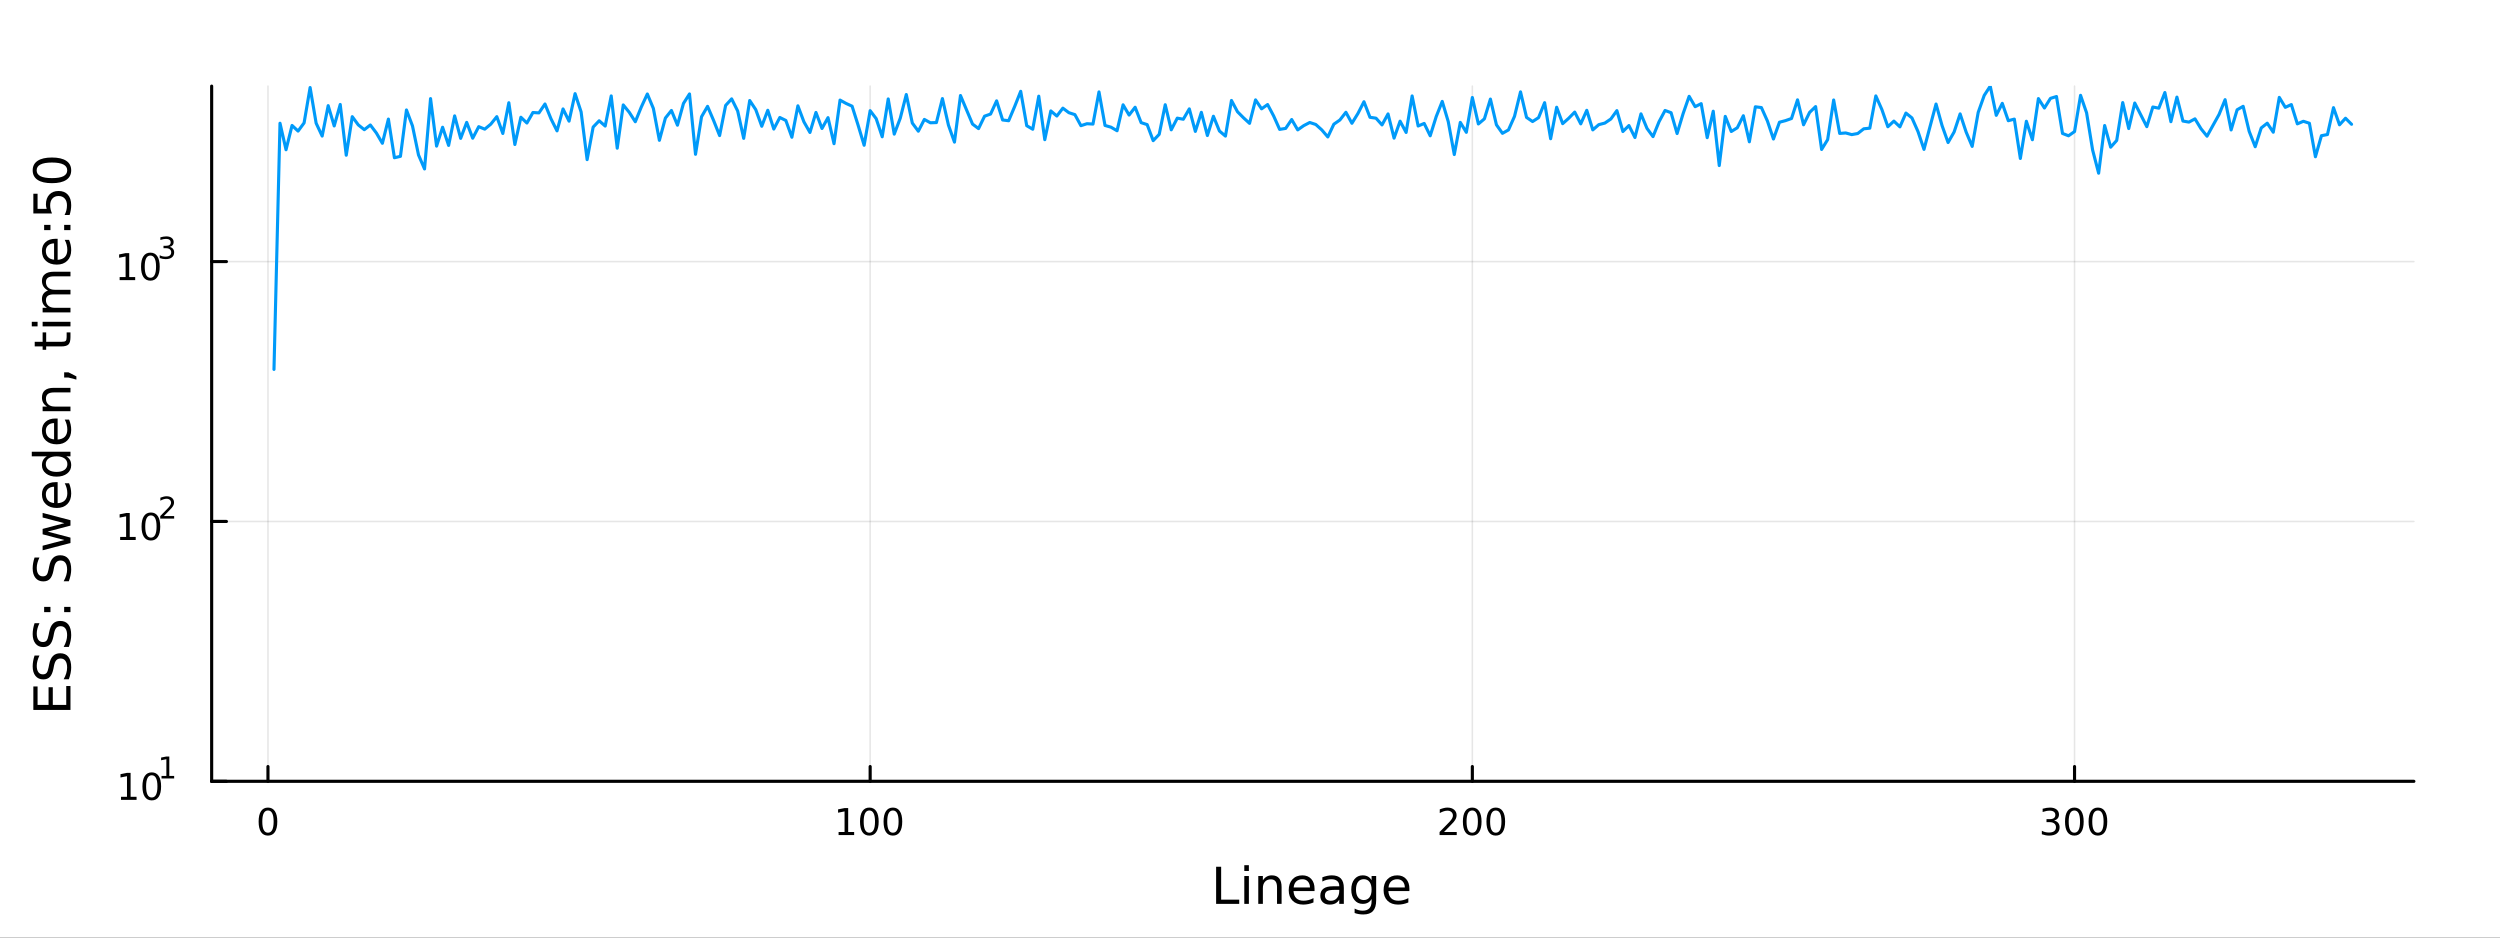 <?xml version="1.0" encoding="utf-8"?>
<svg xmlns="http://www.w3.org/2000/svg" xmlns:xlink="http://www.w3.org/1999/xlink" width="800" height="300" viewBox="0 0 3200 1200">
<rect x="0" y="0" width="3200" height="1200" fill="#333333" stroke="none"/>
<defs>
  <clipPath id="clip660">
    <rect x="0" y="0" width="3200" height="1200"/>
  </clipPath>
</defs>
<path clip-path="url(#clip660)" d="M0 1200 L3200 1200 L3200 0 L0 0  Z" fill="#ffffff" fill-rule="evenodd" fill-opacity="1"/>
<defs>
  <clipPath id="clip661">
    <rect x="640" y="0" width="2241" height="1200"/>
  </clipPath>
</defs>
<path clip-path="url(#clip660)" d="M270.918 1000.1 L3089.76 1000.1 L3089.76 110.236 L270.918 110.236  Z" fill="#ffffff" fill-rule="evenodd" fill-opacity="1"/>
<defs>
  <clipPath id="clip662">
    <rect x="270" y="110" width="2820" height="891"/>
  </clipPath>
</defs>
<polyline clip-path="url(#clip662)" style="stroke:#000000; stroke-linecap:round; stroke-linejoin:round; stroke-width:2; stroke-opacity:0.1; fill:none" points="342.988,1000.1 342.988,110.236 "/>
<polyline clip-path="url(#clip662)" style="stroke:#000000; stroke-linecap:round; stroke-linejoin:round; stroke-width:2; stroke-opacity:0.1; fill:none" points="1113.8,1000.1 1113.8,110.236 "/>
<polyline clip-path="url(#clip662)" style="stroke:#000000; stroke-linecap:round; stroke-linejoin:round; stroke-width:2; stroke-opacity:0.1; fill:none" points="1884.6,1000.1 1884.6,110.236 "/>
<polyline clip-path="url(#clip662)" style="stroke:#000000; stroke-linecap:round; stroke-linejoin:round; stroke-width:2; stroke-opacity:0.1; fill:none" points="2655.41,1000.1 2655.41,110.236 "/>
<polyline clip-path="url(#clip660)" style="stroke:#000000; stroke-linecap:round; stroke-linejoin:round; stroke-width:4; stroke-opacity:1; fill:none" points="270.918,1000.1 3089.76,1000.1 "/>
<polyline clip-path="url(#clip660)" style="stroke:#000000; stroke-linecap:round; stroke-linejoin:round; stroke-width:4; stroke-opacity:1; fill:none" points="342.988,1000.1 342.988,981.2 "/>
<polyline clip-path="url(#clip660)" style="stroke:#000000; stroke-linecap:round; stroke-linejoin:round; stroke-width:4; stroke-opacity:1; fill:none" points="1113.8,1000.1 1113.8,981.2 "/>
<polyline clip-path="url(#clip660)" style="stroke:#000000; stroke-linecap:round; stroke-linejoin:round; stroke-width:4; stroke-opacity:1; fill:none" points="1884.6,1000.1 1884.6,981.2 "/>
<polyline clip-path="url(#clip660)" style="stroke:#000000; stroke-linecap:round; stroke-linejoin:round; stroke-width:4; stroke-opacity:1; fill:none" points="2655.41,1000.1 2655.41,981.2 "/>
<path clip-path="url(#clip660)" d="M342.988 1037.42 Q339.377 1037.42 337.548 1040.98 Q335.743 1044.52 335.743 1051.65 Q335.743 1058.76 337.548 1062.32 Q339.377 1065.87 342.988 1065.87 Q346.622 1065.87 348.428 1062.32 Q350.257 1058.76 350.257 1051.65 Q350.257 1044.52 348.428 1040.98 Q346.622 1037.42 342.988 1037.42 M342.988 1033.71 Q348.798 1033.71 351.854 1038.32 Q354.933 1042.9 354.933 1051.65 Q354.933 1060.38 351.854 1064.99 Q348.798 1069.57 342.988 1069.57 Q337.178 1069.57 334.099 1064.99 Q331.044 1060.38 331.044 1051.65 Q331.044 1042.9 334.099 1038.32 Q337.178 1033.71 342.988 1033.71 Z" fill="#000000" fill-rule="nonzero" fill-opacity="1" /><path clip-path="url(#clip660)" d="M1073.4 1064.96 L1081.04 1064.96 L1081.04 1038.6 L1072.73 1040.26 L1072.73 1036 L1081 1034.34 L1085.67 1034.34 L1085.67 1064.96 L1093.31 1064.96 L1093.31 1068.9 L1073.4 1068.9 L1073.4 1064.96 Z" fill="#000000" fill-rule="nonzero" fill-opacity="1" /><path clip-path="url(#clip660)" d="M1112.75 1037.42 Q1109.14 1037.42 1107.32 1040.98 Q1105.51 1044.52 1105.51 1051.65 Q1105.51 1058.76 1107.32 1062.32 Q1109.14 1065.87 1112.75 1065.87 Q1116.39 1065.87 1118.19 1062.32 Q1120.02 1058.76 1120.02 1051.65 Q1120.02 1044.52 1118.19 1040.98 Q1116.39 1037.42 1112.75 1037.42 M1112.75 1033.71 Q1118.57 1033.71 1121.62 1038.32 Q1124.7 1042.9 1124.7 1051.65 Q1124.7 1060.38 1121.62 1064.99 Q1118.57 1069.57 1112.75 1069.57 Q1106.94 1069.57 1103.87 1064.99 Q1100.81 1060.38 1100.81 1051.65 Q1100.81 1042.9 1103.87 1038.32 Q1106.94 1033.71 1112.75 1033.71 Z" fill="#000000" fill-rule="nonzero" fill-opacity="1" /><path clip-path="url(#clip660)" d="M1142.92 1037.42 Q1139.31 1037.42 1137.48 1040.98 Q1135.67 1044.52 1135.67 1051.65 Q1135.67 1058.76 1137.48 1062.32 Q1139.31 1065.87 1142.92 1065.87 Q1146.55 1065.87 1148.36 1062.32 Q1150.19 1058.76 1150.19 1051.65 Q1150.19 1044.52 1148.36 1040.98 Q1146.55 1037.42 1142.92 1037.42 M1142.92 1033.71 Q1148.73 1033.71 1151.78 1038.32 Q1154.86 1042.9 1154.86 1051.65 Q1154.86 1060.38 1151.78 1064.99 Q1148.73 1069.57 1142.92 1069.57 Q1137.11 1069.57 1134.03 1064.99 Q1130.97 1060.38 1130.97 1051.65 Q1130.97 1042.9 1134.03 1038.32 Q1137.11 1033.71 1142.92 1033.71 Z" fill="#000000" fill-rule="nonzero" fill-opacity="1" /><path clip-path="url(#clip660)" d="M1848.3 1064.96 L1864.62 1064.96 L1864.62 1068.9 L1842.67 1068.9 L1842.67 1064.96 Q1845.33 1062.21 1849.92 1057.58 Q1854.52 1052.93 1855.7 1051.58 Q1857.95 1049.06 1858.83 1047.32 Q1859.73 1045.56 1859.73 1043.87 Q1859.73 1041.12 1857.79 1039.38 Q1855.87 1037.65 1852.76 1037.65 Q1850.57 1037.65 1848.11 1038.41 Q1845.68 1039.18 1842.9 1040.73 L1842.9 1036 Q1845.73 1034.87 1848.18 1034.29 Q1850.64 1033.71 1852.67 1033.71 Q1858.04 1033.71 1861.24 1036.4 Q1864.43 1039.08 1864.43 1043.57 Q1864.43 1045.7 1863.62 1047.62 Q1862.83 1049.52 1860.73 1052.12 Q1860.15 1052.79 1857.05 1056 Q1853.95 1059.2 1848.3 1064.96 Z" fill="#000000" fill-rule="nonzero" fill-opacity="1" /><path clip-path="url(#clip660)" d="M1884.43 1037.42 Q1880.82 1037.42 1878.99 1040.98 Q1877.19 1044.52 1877.19 1051.65 Q1877.19 1058.76 1878.99 1062.32 Q1880.82 1065.87 1884.43 1065.87 Q1888.07 1065.87 1889.87 1062.32 Q1891.7 1058.76 1891.7 1051.65 Q1891.7 1044.52 1889.87 1040.98 Q1888.07 1037.42 1884.43 1037.42 M1884.43 1033.71 Q1890.24 1033.71 1893.3 1038.32 Q1896.38 1042.9 1896.38 1051.65 Q1896.38 1060.38 1893.3 1064.99 Q1890.24 1069.57 1884.43 1069.57 Q1878.62 1069.57 1875.54 1064.99 Q1872.49 1060.38 1872.49 1051.65 Q1872.49 1042.9 1875.54 1038.32 Q1878.62 1033.71 1884.43 1033.71 Z" fill="#000000" fill-rule="nonzero" fill-opacity="1" /><path clip-path="url(#clip660)" d="M1914.59 1037.42 Q1910.98 1037.42 1909.15 1040.98 Q1907.35 1044.52 1907.35 1051.65 Q1907.35 1058.76 1909.15 1062.32 Q1910.98 1065.87 1914.59 1065.87 Q1918.23 1065.87 1920.03 1062.32 Q1921.86 1058.76 1921.86 1051.65 Q1921.86 1044.52 1920.03 1040.98 Q1918.23 1037.42 1914.59 1037.42 M1914.59 1033.71 Q1920.4 1033.71 1923.46 1038.32 Q1926.54 1042.9 1926.54 1051.65 Q1926.54 1060.38 1923.46 1064.99 Q1920.4 1069.57 1914.59 1069.57 Q1908.78 1069.57 1905.7 1064.99 Q1902.65 1060.38 1902.65 1051.65 Q1902.65 1042.9 1905.7 1038.32 Q1908.78 1033.71 1914.59 1033.71 Z" fill="#000000" fill-rule="nonzero" fill-opacity="1" /><path clip-path="url(#clip660)" d="M2629.17 1050.26 Q2632.53 1050.98 2634.41 1053.25 Q2636.3 1055.52 2636.3 1058.85 Q2636.3 1063.97 2632.79 1066.77 Q2629.27 1069.57 2622.79 1069.57 Q2620.61 1069.57 2618.3 1069.13 Q2616 1068.71 2613.55 1067.86 L2613.55 1063.34 Q2615.49 1064.48 2617.81 1065.06 Q2620.12 1065.63 2622.65 1065.63 Q2627.05 1065.63 2629.34 1063.9 Q2631.65 1062.16 2631.65 1058.85 Q2631.65 1055.8 2629.5 1054.08 Q2627.37 1052.35 2623.55 1052.35 L2619.52 1052.35 L2619.52 1048.5 L2623.74 1048.5 Q2627.18 1048.5 2629.01 1047.14 Q2630.84 1045.75 2630.84 1043.16 Q2630.84 1040.5 2628.94 1039.08 Q2627.07 1037.65 2623.55 1037.65 Q2621.63 1037.65 2619.43 1038.06 Q2617.23 1038.48 2614.59 1039.36 L2614.59 1035.19 Q2617.25 1034.45 2619.57 1034.08 Q2621.91 1033.71 2623.97 1033.71 Q2629.29 1033.71 2632.39 1036.14 Q2635.49 1038.55 2635.49 1042.67 Q2635.49 1045.54 2633.85 1047.53 Q2632.21 1049.5 2629.17 1050.26 Z" fill="#000000" fill-rule="nonzero" fill-opacity="1" /><path clip-path="url(#clip660)" d="M2655.17 1037.42 Q2651.56 1037.42 2649.73 1040.98 Q2647.92 1044.52 2647.92 1051.65 Q2647.92 1058.76 2649.73 1062.32 Q2651.56 1065.87 2655.17 1065.87 Q2658.8 1065.87 2660.61 1062.32 Q2662.44 1058.76 2662.44 1051.65 Q2662.44 1044.52 2660.61 1040.98 Q2658.8 1037.42 2655.17 1037.42 M2655.17 1033.71 Q2660.98 1033.71 2664.04 1038.32 Q2667.11 1042.9 2667.11 1051.65 Q2667.11 1060.38 2664.04 1064.99 Q2660.98 1069.57 2655.17 1069.57 Q2649.36 1069.57 2646.28 1064.99 Q2643.23 1060.38 2643.23 1051.65 Q2643.23 1042.9 2646.28 1038.32 Q2649.36 1033.71 2655.17 1033.71 Z" fill="#000000" fill-rule="nonzero" fill-opacity="1" /><path clip-path="url(#clip660)" d="M2685.33 1037.42 Q2681.72 1037.42 2679.89 1040.98 Q2678.09 1044.52 2678.09 1051.65 Q2678.09 1058.76 2679.89 1062.32 Q2681.72 1065.87 2685.33 1065.87 Q2688.97 1065.87 2690.77 1062.32 Q2692.6 1058.76 2692.6 1051.65 Q2692.6 1044.52 2690.77 1040.98 Q2688.97 1037.42 2685.33 1037.42 M2685.33 1033.71 Q2691.14 1033.71 2694.2 1038.32 Q2697.28 1042.9 2697.28 1051.65 Q2697.28 1060.38 2694.2 1064.99 Q2691.14 1069.57 2685.33 1069.57 Q2679.52 1069.57 2676.44 1064.99 Q2673.39 1060.38 2673.39 1051.65 Q2673.39 1042.9 2676.44 1038.32 Q2679.52 1033.71 2685.33 1033.71 Z" fill="#000000" fill-rule="nonzero" fill-opacity="1" /><path clip-path="url(#clip660)" d="M1556.64 1109.44 L1563.07 1109.44 L1563.07 1151.55 L1586.21 1151.55 L1586.21 1156.96 L1556.64 1156.96 L1556.64 1109.44 Z" fill="#000000" fill-rule="nonzero" fill-opacity="1" /><path clip-path="url(#clip660)" d="M1592.7 1121.31 L1598.56 1121.31 L1598.56 1156.96 L1592.7 1156.96 L1592.7 1121.31 M1592.7 1107.44 L1598.56 1107.44 L1598.56 1114.85 L1592.7 1114.85 L1592.7 1107.44 Z" fill="#000000" fill-rule="nonzero" fill-opacity="1" /><path clip-path="url(#clip660)" d="M1640.44 1135.45 L1640.44 1156.96 L1634.59 1156.96 L1634.59 1135.64 Q1634.59 1130.58 1632.61 1128.06 Q1630.64 1125.55 1626.69 1125.55 Q1621.95 1125.55 1619.21 1128.57 Q1616.48 1131.59 1616.48 1136.81 L1616.48 1156.96 L1610.59 1156.96 L1610.59 1121.31 L1616.48 1121.31 L1616.48 1126.85 Q1618.58 1123.64 1621.41 1122.05 Q1624.27 1120.45 1628 1120.45 Q1634.14 1120.45 1637.29 1124.27 Q1640.44 1128.06 1640.44 1135.45 Z" fill="#000000" fill-rule="nonzero" fill-opacity="1" /><path clip-path="url(#clip660)" d="M1682.62 1137.67 L1682.62 1140.54 L1655.69 1140.54 Q1656.07 1146.59 1659.32 1149.77 Q1662.6 1152.92 1668.42 1152.92 Q1671.79 1152.92 1674.95 1152.09 Q1678.13 1151.26 1681.25 1149.61 L1681.25 1155.15 Q1678.1 1156.48 1674.79 1157.18 Q1671.48 1157.88 1668.07 1157.88 Q1659.54 1157.88 1654.54 1152.92 Q1649.58 1147.95 1649.58 1139.49 Q1649.58 1130.74 1654.29 1125.61 Q1659.03 1120.45 1667.05 1120.45 Q1674.25 1120.45 1678.42 1125.1 Q1682.62 1129.72 1682.62 1137.67 M1676.76 1135.95 Q1676.7 1131.15 1674.05 1128.28 Q1671.44 1125.42 1667.12 1125.42 Q1662.21 1125.42 1659.25 1128.19 Q1656.33 1130.96 1655.88 1135.99 L1676.76 1135.95 Z" fill="#000000" fill-rule="nonzero" fill-opacity="1" /><path clip-path="url(#clip660)" d="M1708.43 1139.04 Q1701.33 1139.04 1698.59 1140.67 Q1695.86 1142.29 1695.86 1146.2 Q1695.86 1149.32 1697.89 1151.17 Q1699.96 1152.98 1703.5 1152.98 Q1708.37 1152.98 1711.29 1149.55 Q1714.25 1146.08 1714.25 1140.35 L1714.25 1139.04 L1708.43 1139.04 M1720.11 1136.62 L1720.11 1156.96 L1714.25 1156.96 L1714.25 1151.55 Q1712.25 1154.8 1709.26 1156.36 Q1706.27 1157.88 1701.94 1157.88 Q1696.46 1157.88 1693.22 1154.83 Q1690 1151.74 1690 1146.59 Q1690 1140.57 1694.01 1137.51 Q1698.05 1134.46 1706.04 1134.46 L1714.25 1134.46 L1714.25 1133.89 Q1714.25 1129.84 1711.58 1127.65 Q1708.94 1125.42 1704.13 1125.42 Q1701.08 1125.42 1698.18 1126.15 Q1695.28 1126.88 1692.61 1128.35 L1692.61 1122.94 Q1695.83 1121.7 1698.85 1121.09 Q1701.87 1120.45 1704.74 1120.45 Q1712.47 1120.45 1716.29 1124.46 Q1720.11 1128.48 1720.11 1136.62 Z" fill="#000000" fill-rule="nonzero" fill-opacity="1" /><path clip-path="url(#clip660)" d="M1755.63 1138.72 Q1755.63 1132.36 1752.99 1128.86 Q1750.38 1125.36 1745.64 1125.36 Q1740.93 1125.36 1738.28 1128.86 Q1735.67 1132.36 1735.67 1138.72 Q1735.67 1145.06 1738.28 1148.56 Q1740.93 1152.06 1745.64 1152.06 Q1750.38 1152.06 1752.99 1148.56 Q1755.63 1145.06 1755.63 1138.72 M1761.49 1152.54 Q1761.49 1161.64 1757.45 1166.06 Q1753.4 1170.52 1745.06 1170.52 Q1741.98 1170.52 1739.24 1170.04 Q1736.5 1169.6 1733.92 1168.64 L1733.92 1162.95 Q1736.5 1164.35 1739.02 1165.01 Q1741.53 1165.68 1744.14 1165.68 Q1749.9 1165.68 1752.77 1162.66 Q1755.63 1159.67 1755.63 1153.59 L1755.63 1150.69 Q1753.82 1153.84 1750.98 1155.4 Q1748.15 1156.96 1744.2 1156.96 Q1737.65 1156.96 1733.64 1151.96 Q1729.63 1146.97 1729.63 1138.72 Q1729.63 1130.45 1733.64 1125.45 Q1737.65 1120.45 1744.2 1120.45 Q1748.15 1120.45 1750.98 1122.01 Q1753.82 1123.57 1755.63 1126.72 L1755.63 1121.31 L1761.49 1121.31 L1761.49 1152.54 Z" fill="#000000" fill-rule="nonzero" fill-opacity="1" /><path clip-path="url(#clip660)" d="M1804.04 1137.67 L1804.04 1140.54 L1777.12 1140.54 Q1777.5 1146.59 1780.74 1149.77 Q1784.02 1152.92 1789.85 1152.92 Q1793.22 1152.92 1796.37 1152.09 Q1799.55 1151.26 1802.67 1149.61 L1802.67 1155.15 Q1799.52 1156.48 1796.21 1157.18 Q1792.9 1157.88 1789.5 1157.88 Q1780.97 1157.88 1775.97 1152.92 Q1771 1147.95 1771 1139.49 Q1771 1130.74 1775.71 1125.61 Q1780.46 1120.45 1788.48 1120.45 Q1795.67 1120.45 1799.84 1125.1 Q1804.04 1129.72 1804.04 1137.67 M1798.19 1135.95 Q1798.12 1131.15 1795.48 1128.28 Q1792.87 1125.42 1788.54 1125.42 Q1783.64 1125.42 1780.68 1128.19 Q1777.75 1130.96 1777.31 1135.99 L1798.19 1135.95 Z" fill="#000000" fill-rule="nonzero" fill-opacity="1" /><polyline clip-path="url(#clip662)" style="stroke:#000000; stroke-linecap:round; stroke-linejoin:round; stroke-width:2; stroke-opacity:0.1; fill:none" points="270.918,1000.1 3089.76,1000.1 "/>
<polyline clip-path="url(#clip662)" style="stroke:#000000; stroke-linecap:round; stroke-linejoin:round; stroke-width:2; stroke-opacity:0.1; fill:none" points="270.918,667.471 3089.76,667.471 "/>
<polyline clip-path="url(#clip662)" style="stroke:#000000; stroke-linecap:round; stroke-linejoin:round; stroke-width:2; stroke-opacity:0.1; fill:none" points="270.918,334.844 3089.76,334.844 "/>
<polyline clip-path="url(#clip660)" style="stroke:#000000; stroke-linecap:round; stroke-linejoin:round; stroke-width:4; stroke-opacity:1; fill:none" points="270.918,1000.1 270.918,110.236 "/>
<polyline clip-path="url(#clip660)" style="stroke:#000000; stroke-linecap:round; stroke-linejoin:round; stroke-width:4; stroke-opacity:1; fill:none" points="270.918,1000.1 289.815,1000.1 "/>
<polyline clip-path="url(#clip660)" style="stroke:#000000; stroke-linecap:round; stroke-linejoin:round; stroke-width:4; stroke-opacity:1; fill:none" points="270.918,667.471 289.815,667.471 "/>
<polyline clip-path="url(#clip660)" style="stroke:#000000; stroke-linecap:round; stroke-linejoin:round; stroke-width:4; stroke-opacity:1; fill:none" points="270.918,334.844 289.815,334.844 "/>
<path clip-path="url(#clip660)" d="M154.902 1019.89 L162.54 1019.89 L162.54 993.525 L154.23 995.191 L154.23 990.932 L162.494 989.265 L167.17 989.265 L167.17 1019.89 L174.809 1019.89 L174.809 1023.83 L154.902 1023.83 L154.902 1019.89 Z" fill="#000000" fill-rule="nonzero" fill-opacity="1" /><path clip-path="url(#clip660)" d="M194.253 992.344 Q190.642 992.344 188.813 995.909 Q187.008 999.45 187.008 1006.58 Q187.008 1013.69 188.813 1017.25 Q190.642 1020.79 194.253 1020.79 Q197.887 1020.79 199.693 1017.25 Q201.522 1013.69 201.522 1006.58 Q201.522 999.45 199.693 995.909 Q197.887 992.344 194.253 992.344 M194.253 988.64 Q200.063 988.64 203.119 993.247 Q206.198 997.83 206.198 1006.58 Q206.198 1015.31 203.119 1019.91 Q200.063 1024.5 194.253 1024.5 Q188.443 1024.5 185.364 1019.91 Q182.309 1015.31 182.309 1006.58 Q182.309 997.83 185.364 993.247 Q188.443 988.64 194.253 988.64 Z" fill="#000000" fill-rule="nonzero" fill-opacity="1" /><path clip-path="url(#clip660)" d="M206.743 993.218 L212.95 993.218 L212.95 971.796 L206.198 973.15 L206.198 969.689 L212.912 968.335 L216.711 968.335 L216.711 993.218 L222.918 993.218 L222.918 996.415 L206.743 996.415 L206.743 993.218 Z" fill="#000000" fill-rule="nonzero" fill-opacity="1" /><path clip-path="url(#clip660)" d="M153.792 687.263 L161.431 687.263 L161.431 660.898 L153.121 662.564 L153.121 658.305 L161.384 656.638 L166.06 656.638 L166.06 687.263 L173.699 687.263 L173.699 691.198 L153.792 691.198 L153.792 687.263 Z" fill="#000000" fill-rule="nonzero" fill-opacity="1" /><path clip-path="url(#clip660)" d="M193.143 659.717 Q189.532 659.717 187.704 663.282 Q185.898 666.823 185.898 673.953 Q185.898 681.059 187.704 684.624 Q189.532 688.166 193.143 688.166 Q196.778 688.166 198.583 684.624 Q200.412 681.059 200.412 673.953 Q200.412 666.823 198.583 663.282 Q196.778 659.717 193.143 659.717 M193.143 656.013 Q198.954 656.013 202.009 660.62 Q205.088 665.203 205.088 673.953 Q205.088 682.68 202.009 687.286 Q198.954 691.87 193.143 691.87 Q187.333 691.87 184.255 687.286 Q181.199 682.68 181.199 673.953 Q181.199 665.203 184.255 660.62 Q187.333 656.013 193.143 656.013 Z" fill="#000000" fill-rule="nonzero" fill-opacity="1" /><path clip-path="url(#clip660)" d="M209.658 660.591 L222.918 660.591 L222.918 663.788 L205.088 663.788 L205.088 660.591 Q207.251 658.352 210.975 654.591 Q214.717 650.811 215.677 649.72 Q217.501 647.67 218.216 646.259 Q218.949 644.83 218.949 643.457 Q218.949 641.219 217.369 639.808 Q215.808 638.397 213.288 638.397 Q211.501 638.397 209.508 639.018 Q207.533 639.639 205.276 640.899 L205.276 637.062 Q207.57 636.14 209.564 635.67 Q211.558 635.2 213.213 635.2 Q217.576 635.2 220.172 637.382 Q222.767 639.563 222.767 643.212 Q222.767 644.942 222.109 646.504 Q221.469 648.046 219.758 650.152 Q219.288 650.698 216.767 653.312 Q214.247 655.907 209.658 660.591 Z" fill="#000000" fill-rule="nonzero" fill-opacity="1" /><path clip-path="url(#clip660)" d="M153.134 354.636 L160.772 354.636 L160.772 328.27 L152.462 329.937 L152.462 325.678 L160.726 324.011 L165.402 324.011 L165.402 354.636 L173.041 354.636 L173.041 358.571 L153.134 358.571 L153.134 354.636 Z" fill="#000000" fill-rule="nonzero" fill-opacity="1" /><path clip-path="url(#clip660)" d="M192.485 327.09 Q188.874 327.09 187.045 330.655 Q185.24 334.196 185.24 341.326 Q185.24 348.432 187.045 351.997 Q188.874 355.539 192.485 355.539 Q196.119 355.539 197.925 351.997 Q199.754 348.432 199.754 341.326 Q199.754 334.196 197.925 330.655 Q196.119 327.09 192.485 327.09 M192.485 323.386 Q198.295 323.386 201.351 327.993 Q204.43 332.576 204.43 341.326 Q204.43 350.053 201.351 354.659 Q198.295 359.243 192.485 359.243 Q186.675 359.243 183.596 354.659 Q180.541 350.053 180.541 341.326 Q180.541 332.576 183.596 327.993 Q186.675 323.386 192.485 323.386 Z" fill="#000000" fill-rule="nonzero" fill-opacity="1" /><path clip-path="url(#clip660)" d="M217.125 316.021 Q219.852 316.604 221.375 318.447 Q222.918 320.29 222.918 322.998 Q222.918 327.155 220.059 329.431 Q217.2 331.706 211.934 331.706 Q210.166 331.706 208.285 331.349 Q206.423 331.01 204.43 330.314 L204.43 326.647 Q206.009 327.569 207.89 328.039 Q209.771 328.509 211.821 328.509 Q215.395 328.509 217.256 327.098 Q219.137 325.688 219.137 322.998 Q219.137 320.516 217.388 319.124 Q215.658 317.713 212.555 317.713 L209.282 317.713 L209.282 314.591 L212.705 314.591 Q215.507 314.591 216.993 313.482 Q218.479 312.353 218.479 310.247 Q218.479 308.084 216.937 306.936 Q215.413 305.77 212.555 305.77 Q210.994 305.77 209.207 306.109 Q207.42 306.447 205.276 307.162 L205.276 303.777 Q207.439 303.175 209.32 302.874 Q211.219 302.573 212.893 302.573 Q217.219 302.573 219.739 304.548 Q222.259 306.504 222.259 309.852 Q222.259 312.184 220.924 313.801 Q219.589 315.4 217.125 316.021 Z" fill="#000000" fill-rule="nonzero" fill-opacity="1" /><path clip-path="url(#clip660)" d="M42.686 908.718 L42.686 878.672 L48.097 878.672 L48.097 902.289 L62.165 902.289 L62.165 879.659 L67.576 879.659 L67.576 902.289 L84.795 902.289 L84.795 878.099 L90.206 878.099 L90.206 908.718 L42.686 908.718 Z" fill="#000000" fill-rule="nonzero" fill-opacity="1" /><path clip-path="url(#clip660)" d="M44.246 839.046 L50.516 839.046 Q48.766 842.706 47.906 845.952 Q47.047 849.199 47.047 852.223 Q47.047 857.474 49.084 860.339 Q51.121 863.172 54.877 863.172 Q58.028 863.172 59.651 861.294 Q61.242 859.384 62.229 854.101 L63.025 850.217 Q64.393 843.024 67.863 839.619 Q71.3 836.181 77.093 836.181 Q84 836.181 87.564 840.828 Q91.129 845.443 91.129 854.387 Q91.129 857.761 90.365 861.58 Q89.602 865.368 88.106 869.442 L81.485 869.442 Q83.681 865.527 84.795 861.771 Q85.909 858.015 85.909 854.387 Q85.909 848.881 83.745 845.889 Q81.581 842.897 77.57 842.897 Q74.069 842.897 72.096 845.061 Q70.123 847.194 69.136 852.095 L68.372 856.01 Q66.94 863.204 63.884 866.418 Q60.828 869.633 55.386 869.633 Q49.084 869.633 45.455 865.209 Q41.827 860.753 41.827 852.955 Q41.827 849.613 42.432 846.143 Q43.036 842.674 44.246 839.046 Z" fill="#000000" fill-rule="nonzero" fill-opacity="1" /><path clip-path="url(#clip660)" d="M44.246 797.669 L50.516 797.669 Q48.766 801.329 47.906 804.575 Q47.047 807.822 47.047 810.846 Q47.047 816.097 49.084 818.962 Q51.121 821.795 54.877 821.795 Q58.028 821.795 59.651 819.917 Q61.242 818.007 62.229 812.723 L63.025 808.84 Q64.393 801.647 67.863 798.241 Q71.3 794.804 77.093 794.804 Q84 794.804 87.564 799.451 Q91.129 804.066 91.129 813.01 Q91.129 816.384 90.365 820.203 Q89.602 823.991 88.106 828.065 L81.485 828.065 Q83.681 824.15 84.795 820.394 Q85.909 816.638 85.909 813.01 Q85.909 807.504 83.745 804.512 Q81.581 801.52 77.57 801.52 Q74.069 801.52 72.096 803.684 Q70.123 805.817 69.136 810.718 L68.372 814.633 Q66.94 821.826 63.884 825.041 Q60.828 828.256 55.386 828.256 Q49.084 828.256 45.455 823.832 Q41.827 819.376 41.827 811.578 Q41.827 808.236 42.432 804.766 Q43.036 801.297 44.246 797.669 Z" fill="#000000" fill-rule="nonzero" fill-opacity="1" /><path clip-path="url(#clip660)" d="M82.122 783.537 L82.122 776.821 L90.206 776.821 L90.206 783.537 L82.122 783.537 M56.5 783.537 L56.5 776.821 L64.584 776.821 L64.584 783.537 L56.5 783.537 Z" fill="#000000" fill-rule="nonzero" fill-opacity="1" /><path clip-path="url(#clip660)" d="M44.246 713.609 L50.516 713.609 Q48.766 717.27 47.906 720.516 Q47.047 723.763 47.047 726.786 Q47.047 732.038 49.084 734.903 Q51.121 737.735 54.877 737.735 Q58.028 737.735 59.651 735.858 Q61.242 733.948 62.229 728.664 L63.025 724.781 Q64.393 717.588 67.863 714.182 Q71.3 710.745 77.093 710.745 Q84 710.745 87.564 715.392 Q91.129 720.007 91.129 728.951 Q91.129 732.325 90.365 736.144 Q89.602 739.932 88.106 744.006 L81.485 744.006 Q83.681 740.091 84.795 736.335 Q85.909 732.579 85.909 728.951 Q85.909 723.444 83.745 720.453 Q81.581 717.461 77.57 717.461 Q74.069 717.461 72.096 719.625 Q70.123 721.758 69.136 726.659 L68.372 730.574 Q66.94 737.767 63.884 740.982 Q60.828 744.197 55.386 744.197 Q49.084 744.197 45.455 739.772 Q41.827 735.316 41.827 727.518 Q41.827 724.176 42.432 720.707 Q43.036 717.238 44.246 713.609 Z" fill="#000000" fill-rule="nonzero" fill-opacity="1" /><path clip-path="url(#clip660)" d="M54.558 704.379 L54.558 698.523 L82.376 691.202 L54.558 683.913 L54.558 677.007 L82.376 669.686 L54.558 662.397 L54.558 656.541 L90.206 665.867 L90.206 672.773 L60.988 680.444 L90.206 688.147 L90.206 695.053 L54.558 704.379 Z" fill="#000000" fill-rule="nonzero" fill-opacity="1" /><path clip-path="url(#clip660)" d="M70.918 617.169 L73.783 617.169 L73.783 644.096 Q79.83 643.714 83.013 640.467 Q86.164 637.189 86.164 631.364 Q86.164 627.991 85.337 624.84 Q84.509 621.657 82.854 618.538 L88.392 618.538 Q89.729 621.689 90.429 624.999 Q91.129 628.309 91.129 631.715 Q91.129 640.245 86.164 645.242 Q81.199 650.207 72.732 650.207 Q63.98 650.207 58.855 645.496 Q53.699 640.754 53.699 632.733 Q53.699 625.54 58.346 621.37 Q62.961 617.169 70.918 617.169 M69.2 623.025 Q64.393 623.089 61.529 625.731 Q58.664 628.341 58.664 632.669 Q58.664 637.571 61.433 640.531 Q64.202 643.459 69.231 643.905 L69.2 623.025 Z" fill="#000000" fill-rule="nonzero" fill-opacity="1" /><path clip-path="url(#clip660)" d="M59.969 584.099 L40.681 584.099 L40.681 578.243 L90.206 578.243 L90.206 584.099 L84.859 584.099 Q88.042 585.945 89.602 588.778 Q91.129 591.579 91.129 595.526 Q91.129 601.987 85.973 606.061 Q80.817 610.103 72.414 610.103 Q64.011 610.103 58.855 606.061 Q53.699 601.987 53.699 595.526 Q53.699 591.579 55.259 588.778 Q56.786 585.945 59.969 584.099 M72.414 604.056 Q78.875 604.056 82.567 601.414 Q86.228 598.74 86.228 594.093 Q86.228 589.446 82.567 586.773 Q78.875 584.099 72.414 584.099 Q65.953 584.099 62.293 586.773 Q58.601 589.446 58.601 594.093 Q58.601 598.74 62.293 601.414 Q65.953 604.056 72.414 604.056 Z" fill="#000000" fill-rule="nonzero" fill-opacity="1" /><path clip-path="url(#clip660)" d="M70.918 535.688 L73.783 535.688 L73.783 562.615 Q79.83 562.233 83.013 558.986 Q86.164 555.708 86.164 549.883 Q86.164 546.51 85.337 543.359 Q84.509 540.176 82.854 537.057 L88.392 537.057 Q89.729 540.208 90.429 543.518 Q91.129 546.828 91.129 550.234 Q91.129 558.764 86.164 563.761 Q81.199 568.726 72.732 568.726 Q63.98 568.726 58.855 564.015 Q53.699 559.273 53.699 551.252 Q53.699 544.059 58.346 539.889 Q62.961 535.688 70.918 535.688 M69.2 541.544 Q64.393 541.608 61.529 544.25 Q58.664 546.86 58.664 551.188 Q58.664 556.09 61.433 559.05 Q64.202 561.978 69.231 562.424 L69.2 541.544 Z" fill="#000000" fill-rule="nonzero" fill-opacity="1" /><path clip-path="url(#clip660)" d="M68.69 496.443 L90.206 496.443 L90.206 502.3 L68.881 502.3 Q63.82 502.3 61.306 504.273 Q58.791 506.247 58.791 510.193 Q58.791 514.936 61.815 517.673 Q64.839 520.41 70.059 520.41 L90.206 520.41 L90.206 526.298 L54.558 526.298 L54.558 520.41 L60.096 520.41 Q56.882 518.31 55.29 515.477 Q53.699 512.612 53.699 508.888 Q53.699 502.745 57.518 499.594 Q61.306 496.443 68.69 496.443 Z" fill="#000000" fill-rule="nonzero" fill-opacity="1" /><path clip-path="url(#clip660)" d="M82.122 483.266 L82.122 476.55 L87.596 476.55 L97.781 481.77 L97.781 485.876 L87.596 483.266 L82.122 483.266 Z" fill="#000000" fill-rule="nonzero" fill-opacity="1" /><path clip-path="url(#clip660)" d="M44.437 437.529 L54.558 437.529 L54.558 425.466 L59.11 425.466 L59.11 437.529 L78.462 437.529 Q82.822 437.529 84.063 436.351 Q85.305 435.142 85.305 431.481 L85.305 425.466 L90.206 425.466 L90.206 431.481 Q90.206 438.261 87.692 440.839 Q85.145 443.417 78.462 443.417 L59.11 443.417 L59.11 447.714 L54.558 447.714 L54.558 443.417 L44.437 443.417 L44.437 437.529 Z" fill="#000000" fill-rule="nonzero" fill-opacity="1" /><path clip-path="url(#clip660)" d="M54.558 417.763 L54.558 411.907 L90.206 411.907 L90.206 417.763 L54.558 417.763 M40.681 417.763 L40.681 411.907 L48.097 411.907 L48.097 417.763 L40.681 417.763 Z" fill="#000000" fill-rule="nonzero" fill-opacity="1" /><path clip-path="url(#clip660)" d="M61.401 371.898 Q57.455 369.702 55.577 366.647 Q53.699 363.591 53.699 359.453 Q53.699 353.883 57.614 350.86 Q61.497 347.836 68.69 347.836 L90.206 347.836 L90.206 353.724 L68.881 353.724 Q63.757 353.724 61.274 355.538 Q58.791 357.353 58.791 361.077 Q58.791 365.628 61.815 368.27 Q64.839 370.912 70.059 370.912 L90.206 370.912 L90.206 376.8 L68.881 376.8 Q63.725 376.8 61.274 378.614 Q58.791 380.428 58.791 384.216 Q58.791 388.704 61.847 391.346 Q64.871 393.987 70.059 393.987 L90.206 393.987 L90.206 399.876 L54.558 399.876 L54.558 393.987 L60.096 393.987 Q56.818 391.982 55.259 389.181 Q53.699 386.38 53.699 382.529 Q53.699 378.646 55.672 375.94 Q57.646 373.203 61.401 371.898 Z" fill="#000000" fill-rule="nonzero" fill-opacity="1" /><path clip-path="url(#clip660)" d="M70.918 305.663 L73.783 305.663 L73.783 332.59 Q79.83 332.208 83.013 328.962 Q86.164 325.683 86.164 319.859 Q86.164 316.485 85.337 313.334 Q84.509 310.151 82.854 307.032 L88.392 307.032 Q89.729 310.183 90.429 313.493 Q91.129 316.803 91.129 320.209 Q91.129 328.739 86.164 333.736 Q81.199 338.701 72.732 338.701 Q63.98 338.701 58.855 333.99 Q53.699 329.248 53.699 321.227 Q53.699 314.034 58.346 309.864 Q62.961 305.663 70.918 305.663 M69.2 311.52 Q64.393 311.583 61.529 314.225 Q58.664 316.835 58.664 321.164 Q58.664 326.065 61.433 329.025 Q64.202 331.953 69.231 332.399 L69.2 311.52 Z" fill="#000000" fill-rule="nonzero" fill-opacity="1" /><path clip-path="url(#clip660)" d="M82.122 294.555 L82.122 287.839 L90.206 287.839 L90.206 294.555 L82.122 294.555 M56.5 294.555 L56.5 287.839 L64.584 287.839 L64.584 294.555 L56.5 294.555 Z" fill="#000000" fill-rule="nonzero" fill-opacity="1" /><path clip-path="url(#clip660)" d="M42.686 273.198 L42.686 247.958 L48.097 247.958 L48.097 267.31 L59.746 267.31 Q59.269 265.909 59.046 264.509 Q58.791 263.108 58.791 261.708 Q58.791 253.751 63.152 249.104 Q67.513 244.457 74.96 244.457 Q82.631 244.457 86.896 249.231 Q91.129 254.005 91.129 262.695 Q91.129 265.686 90.62 268.806 Q90.111 271.893 89.092 275.203 L82.631 275.203 Q84.191 272.339 84.955 269.283 Q85.719 266.228 85.719 262.822 Q85.719 257.316 82.822 254.101 Q79.926 250.886 74.96 250.886 Q69.995 250.886 67.099 254.101 Q64.202 257.316 64.202 262.822 Q64.202 265.4 64.775 267.978 Q65.348 270.524 66.558 273.198 L42.686 273.198 Z" fill="#000000" fill-rule="nonzero" fill-opacity="1" /><path clip-path="url(#clip660)" d="M46.919 218.039 Q46.919 223.004 51.821 225.519 Q56.691 228.001 66.494 228.001 Q76.265 228.001 81.167 225.519 Q86.037 223.004 86.037 218.039 Q86.037 213.042 81.167 210.559 Q76.265 208.045 66.494 208.045 Q56.691 208.045 51.821 210.559 Q46.919 213.042 46.919 218.039 M41.827 218.039 Q41.827 210.05 48.161 205.849 Q54.463 201.616 66.494 201.616 Q78.493 201.616 84.827 205.849 Q91.129 210.05 91.129 218.039 Q91.129 226.028 84.827 230.261 Q78.493 234.463 66.494 234.463 Q54.463 234.463 48.161 230.261 Q41.827 226.028 41.827 218.039 Z" fill="#000000" fill-rule="nonzero" fill-opacity="1" /><polyline clip-path="url(#clip662)" style="stroke:#009af9; stroke-linecap:round; stroke-linejoin:round; stroke-width:4; stroke-opacity:1; fill:none" points="350.696,472.841 358.404,157.755 366.112,191.663 373.821,160.595 381.529,167.771 389.237,157.31 396.945,112.069 404.653,157.672 412.361,174.148 420.069,135.235 427.777,161.213 435.485,133.737 443.193,198.673 450.901,149.361 458.609,159.849 466.318,165.989 474.026,159.996 481.734,170.212 489.442,183.405 497.15,152.438 504.858,201.9 512.566,200.112 520.274,140.762 527.982,161.197 535.69,198.331 543.398,216.24 551.106,126.218 558.815,187.01 566.523,162.876 574.231,186.126 581.939,148.328 589.647,177.09 597.355,156.653 605.063,176.901 612.771,162.15 620.479,165.307 628.187,158.938 635.895,149.317 643.603,170.833 651.312,131.524 659.02,184.951 666.728,150.074 674.436,157.463 682.144,144.018 689.852,144.498 697.56,133.118 705.268,152.093 712.976,167.492 720.684,139.453 728.392,155.066 736.1,119.875 743.809,143.237 751.517,204.314 759.225,162.665 766.933,154.591 774.641,161.333 782.349,122.766 790.057,189.657 797.765,134.313 805.473,143.794 813.181,155.82 820.889,136.924 828.597,120.311 836.306,138.799 844.014,179.601 851.722,151.091 859.43,141.405 867.138,160.244 874.846,132.377 882.554,120.259 890.262,197.491 897.97,149.429 905.678,136.141 913.386,154.161 921.094,173.524 928.803,134.961 936.511,126.565 944.219,142.076 951.927,177.09 959.635,128.66 967.343,140.297 975.051,161.606 982.759,141.164 990.467,165.165 998.175,150.407 1005.88,154.194 1013.59,175.657 1021.3,135.472 1029.01,155.938 1036.72,169.539 1044.42,143.935 1052.13,164.461 1059.84,150.601 1067.55,183.912 1075.26,128.136 1082.96,132.385 1090.67,135.91 1098.38,160.282 1106.09,185.915 1113.8,141.673 1121.5,151.855 1129.21,175.054 1136.92,126.657 1144.63,171.668 1152.34,151.28 1160.05,121.007 1167.75,157.489 1175.46,167.92 1183.17,152.882 1190.88,157.153 1198.59,156.89 1206.29,126.175 1214,160.118 1221.71,181.901 1229.42,122.259 1237.13,140.55 1244.83,158.812 1252.54,164.622 1260.25,148.712 1267.96,145.971 1275.67,129.094 1283.37,153.576 1291.08,154.518 1298.79,136.254 1306.5,116.879 1314.21,160.893 1321.91,165.419 1329.62,123.105 1337.33,178.765 1345.04,141.98 1352.75,148.517 1360.46,138.449 1368.16,144.241 1375.87,146.734 1383.58,160.877 1391.29,158.349 1399,158.796 1406.7,117.653 1414.41,160.574 1422.12,162.818 1429.83,167.35 1437.54,134.171 1445.24,147.246 1452.95,137.296 1460.66,157 1468.37,159.496 1476.08,180.032 1483.78,171.957 1491.49,134.067 1499.2,166.17 1506.91,151.234 1514.62,152.618 1522.32,139.371 1530.03,168.198 1537.74,143.809 1545.45,173.455 1553.16,148.791 1560.87,167.655 1568.57,174.191 1576.28,128.594 1583.99,143.035 1591.7,150.793 1599.41,157.881 1607.11,127.848 1614.82,139.295 1622.53,133.827 1630.24,148.369 1637.95,165.613 1645.65,164.348 1653.36,152.998 1661.07,166.242 1668.78,160.811 1676.49,156.798 1684.19,159.342 1691.9,166.296 1699.61,175.285 1707.32,158.968 1715.03,153.611 1722.74,143.738 1730.44,157.79 1738.15,145.272 1745.86,130.228 1753.57,150.137 1761.28,151.275 1768.98,159.888 1776.69,145.809 1784.4,176.795 1792.11,155.112 1799.82,169.536 1807.52,122.822 1815.23,161.297 1822.94,158.012 1830.65,173.8 1838.36,149.189 1846.06,129.804 1853.77,155.687 1861.48,197.786 1869.19,156.672 1876.9,169.364 1884.6,124.82 1892.31,158.661 1900.02,152.122 1907.73,126.837 1915.44,159.738 1923.15,170.646 1930.85,166.302 1938.56,148.94 1946.27,117.605 1953.98,150.274 1961.69,155.559 1969.39,150.57 1977.1,131.44 1984.81,177.546 1992.52,137.269 2000.23,158.266 2007.93,151.39 2015.64,143.487 2023.35,158.545 2031.06,141.205 2038.77,166.261 2046.47,159.548 2054.18,157.548 2061.89,152.312 2069.6,141.608 2077.31,168.329 2085.02,160.712 2092.72,175.993 2100.43,145.743 2108.14,164.339 2115.85,174.864 2123.56,155.831 2131.26,141.412 2138.97,144.251 2146.68,170.906 2154.39,145.426 2162.1,123.31 2169.8,136.561 2177.51,132.669 2185.22,176.173 2192.93,142.385 2200.64,211.883 2208.34,148.987 2216.05,168.307 2223.76,163.542 2231.47,148.156 2239.18,181.496 2246.88,136.706 2254.59,137.697 2262.3,154.908 2270.01,177.925 2277.72,156.451 2285.43,154.406 2293.13,151.682 2300.84,127.799 2308.55,159.707 2316.26,143.905 2323.97,136.448 2331.67,191.288 2339.38,178.733 2347.09,128.002 2354.8,170.782 2362.51,170.188 2370.21,172.3 2377.92,170.899 2385.63,164.858 2393.34,164.06 2401.05,122.764 2408.75,140.074 2416.46,162.234 2424.17,155.019 2431.88,162.379 2439.59,144.737 2447.3,150.961 2455,168.314 2462.71,191.193 2470.42,162.08 2478.13,133.172 2485.84,160.772 2493.54,182.42 2501.25,168.96 2508.96,145.795 2516.67,169.06 2524.38,187.381 2532.08,143.9 2539.79,122.165 2547.5,110.236 2555.21,147.613 2562.92,132.307 2570.62,154.502 2578.33,152.465 2586.04,202.801 2593.75,155.229 2601.46,178.847 2609.16,126.19 2616.87,138.25 2624.58,125.93 2632.29,123.556 2640,170.81 2647.71,173.81 2655.41,168.407 2663.12,122.023 2670.83,144.405 2678.54,191.992 2686.25,221.686 2693.95,160.688 2701.66,188.389 2709.37,179.774 2717.08,131.327 2724.79,164.543 2732.49,131.884 2740.2,147.017 2747.91,162.109 2755.62,136.983 2763.33,138.45 2771.03,118.458 2778.74,155.763 2786.45,124.317 2794.16,154.962 2801.87,156.288 2809.57,152.131 2817.28,164.774 2824.99,174.314 2832.7,160.327 2840.41,146.476 2848.12,127.595 2855.82,166.324 2863.53,140.512 2871.24,136.098 2878.95,168.129 2886.66,187.797 2894.36,163.784 2902.07,157.69 2909.78,169.242 2917.49,124.653 2925.2,137.387 2932.9,133.856 2940.61,158.52 2948.32,155.242 2956.03,157.763 2963.74,200.634 2971.44,173.69 2979.15,172.207 2986.86,137.807 2994.57,159.74 3002.28,151.35 3009.99,159.088 "/>
</svg>
